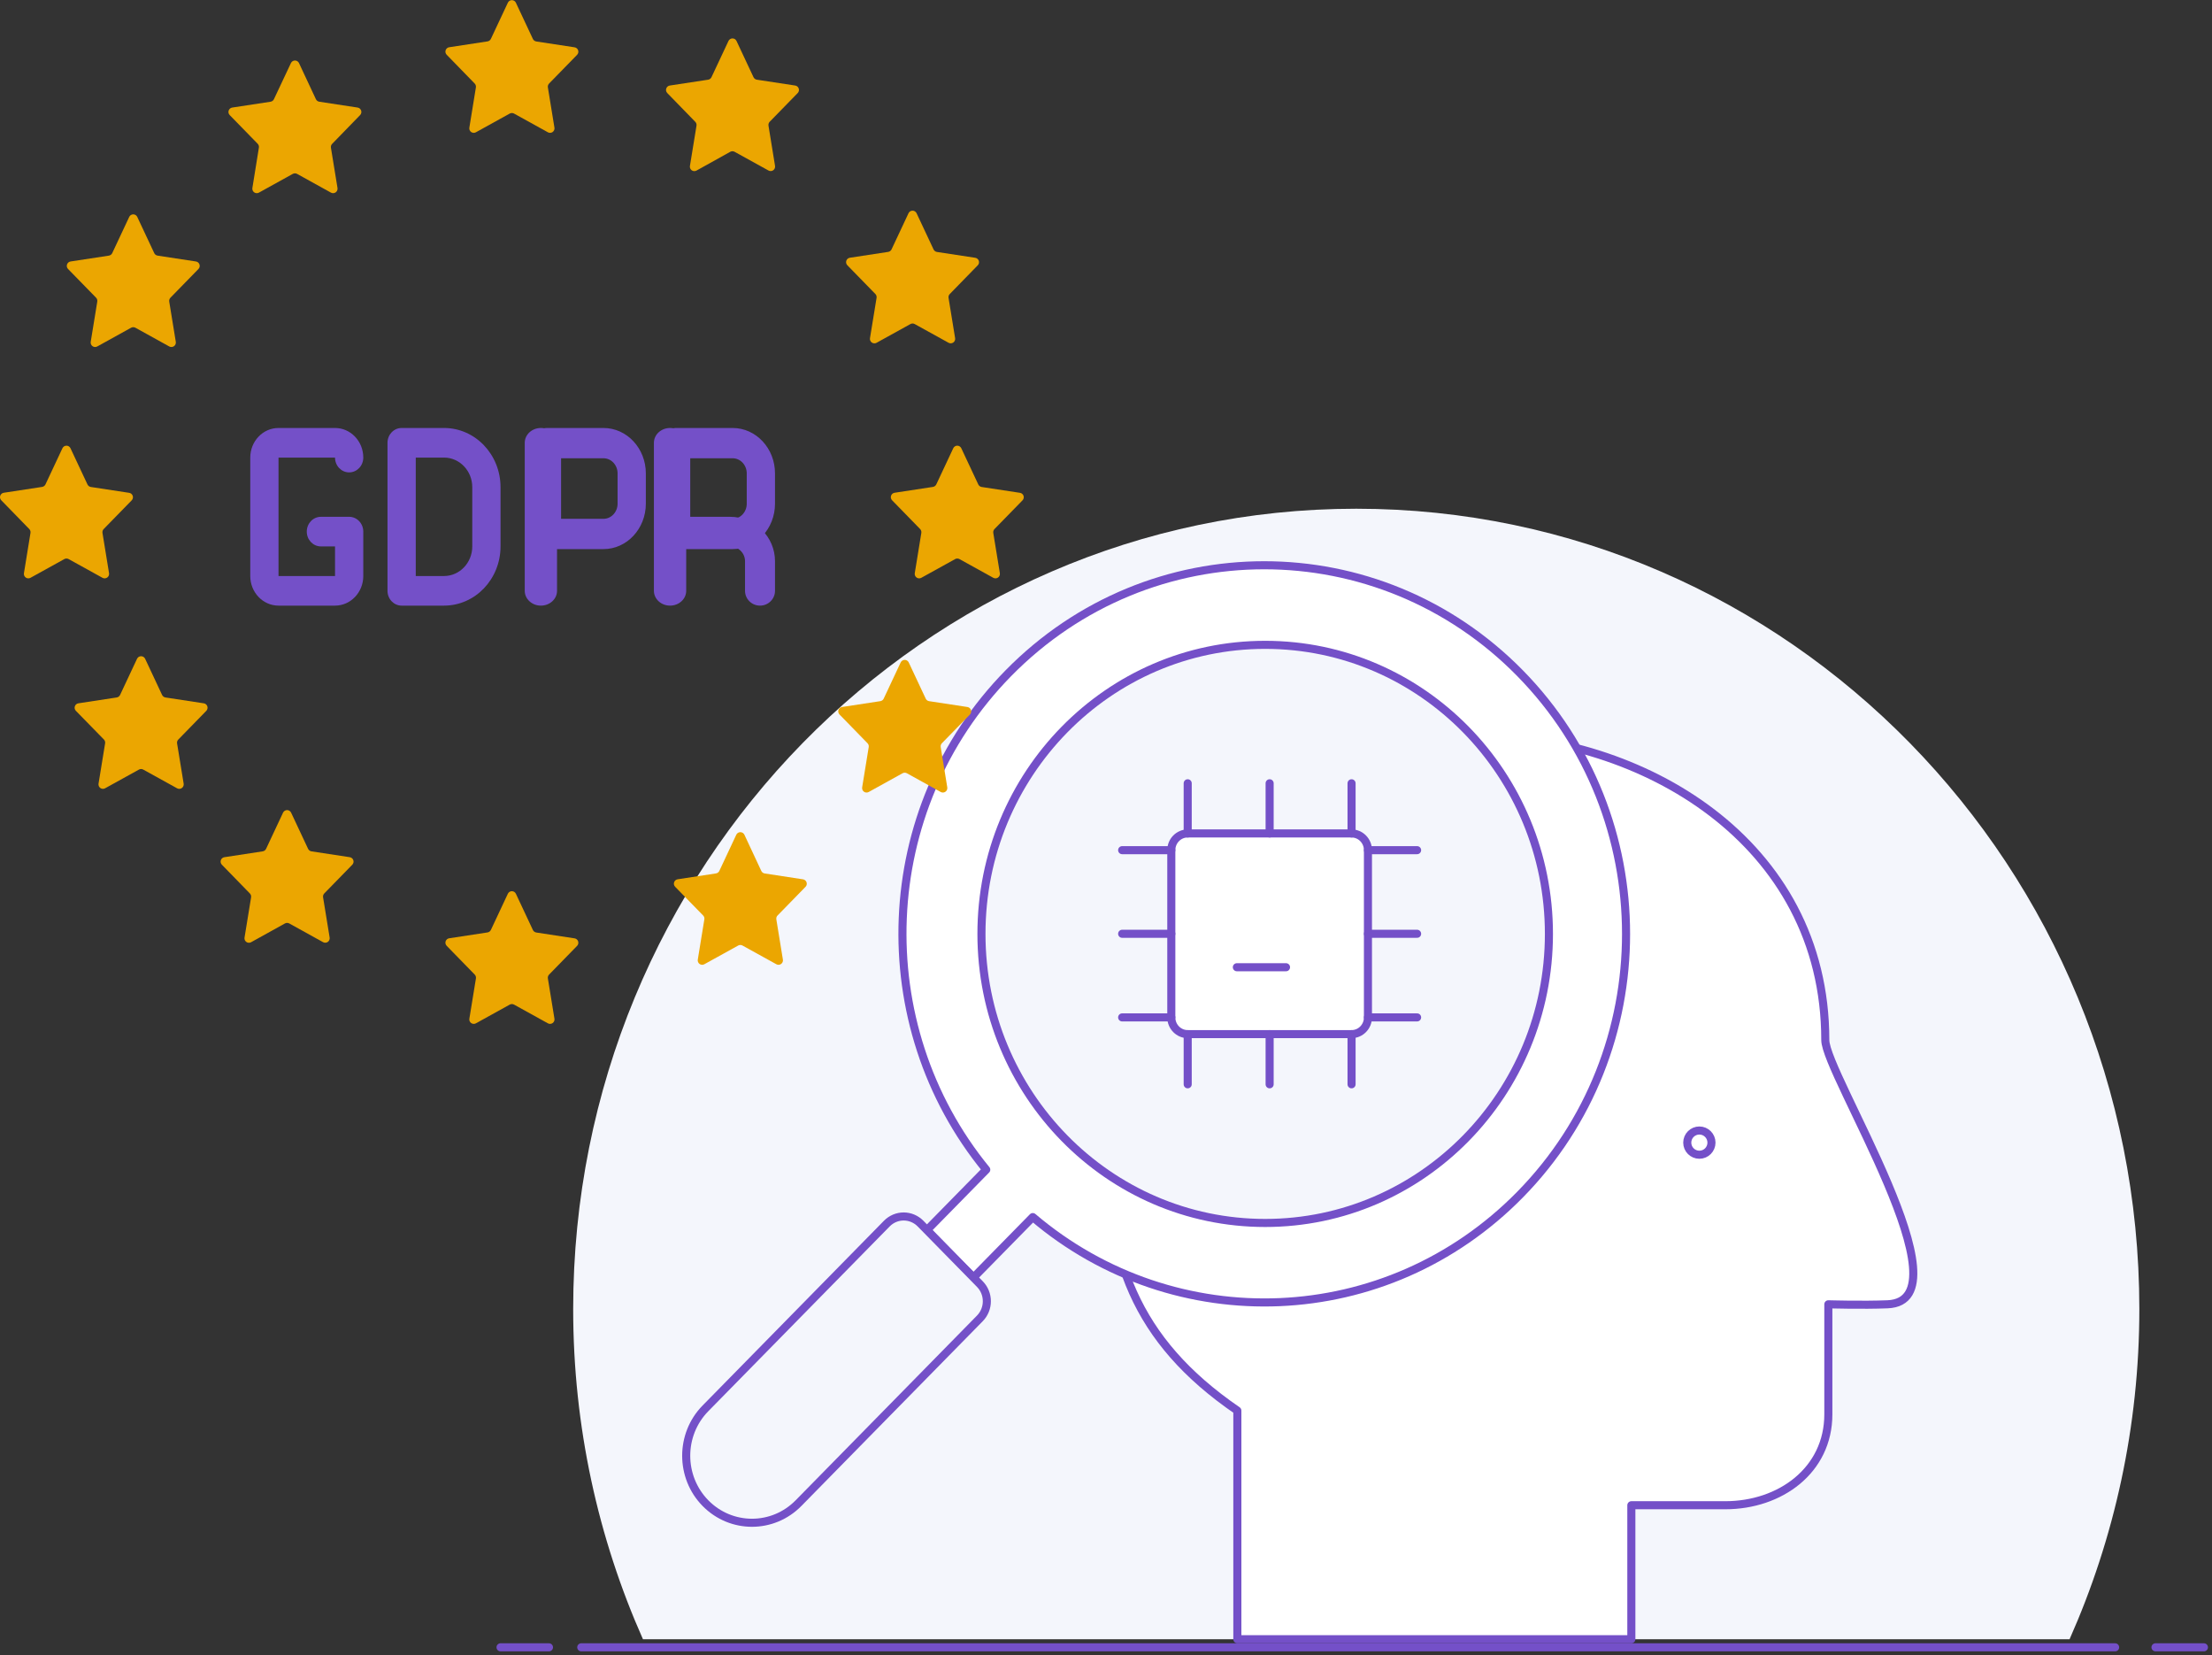 <?xml version="1.0" encoding="UTF-8"?>
<svg width="274px" height="205px" viewBox="0 0 274 205" version="1.1" xmlns="http://www.w3.org/2000/svg" xmlns:xlink="http://www.w3.org/1999/xlink">
    <rect x="0" y="0" width="274" height="205" fill="#333333" stroke="none"/>
    <!-- Generator: Sketch 52.6 (67491) - http://www.bohemiancoding.com/sketch -->
    <title>Group 11</title>
    <desc>Created with Sketch.</desc>
    <g id="15--Landing-page" stroke="none" stroke-width="1" fill="none" fill-rule="evenodd">
        <g id="5--Privacy-Compliance" transform="translate(-240, -1370)">
            <g id="Group-11" transform="translate(240, 1370)">
                <g id="chip-head" transform="translate(62, 63)">
                    <path d="M203,99.115 C203,44.376 159.571,0 106,0 C52.429,0 9,44.376 9,99.115 C9,113.697 12.106,127.531 17.643,140 L194.357,140 C199.894,127.531 203,113.697 203,99.115" id="Fill-1" fill="#F4F6FC"></path>
                    <path d="M10,141 L200,141" id="Stroke-3" stroke="#7450C8" stroke-linecap="round" stroke-linejoin="round"></path>
                    <path d="M0,141 L6,141" id="Stroke-5" stroke="#7450C8" stroke-linecap="round" stroke-linejoin="round"></path>
                    <path d="M205,141 L211,141" id="Stroke-7" stroke="#7450C8" stroke-linecap="round" stroke-linejoin="round"></path>
                    <path d="M164.099,65.8 C164.099,41.068 141.2,28 120.415,28 C90.606,28 75,51.434 75,77.779 C75,92.737 78.52,102.94 91.27,111.686 L91.27,140 L140.074,140 L140.074,123.406 L151.707,123.406 C158.508,123.406 164.476,119.087 164.476,112.149 L164.476,98.521 C164.476,98.521 168.709,98.647 171.815,98.521 C182.127,98.082 164.099,69.948 164.099,65.8" id="Fill-9" fill="#FFFFFF"></path>
                    <path d="M164.099,65.8 C164.099,41.068 141.2,28 120.415,28 C90.606,28 75,51.434 75,77.779 C75,92.737 78.52,102.94 91.27,111.686 L91.27,140 L140.074,140 L140.074,123.406 L151.707,123.406 C158.508,123.406 164.476,119.087 164.476,112.149 L164.476,98.521 C164.476,98.521 168.709,98.647 171.815,98.521 C182.127,98.082 164.099,69.948 164.099,65.8 Z" id="Stroke-11" stroke="#7450C8" stroke-linecap="round" stroke-linejoin="round"></path>
                    <g id="Group-2" transform="translate(23, 7)">
                        <path d="M39.904,13.371 C57.408,-4.457 85.788,-4.457 103.292,13.371 C120.794,31.2 120.797,60.105 103.292,77.934 C86.76,94.772 60.54,95.688 42.931,80.721 L35.583,88.206 L29.819,82.337 L37.167,74.851 C22.473,56.915 23.372,30.21 39.904,13.371" id="Fill-13" fill="#FFFFFF"></path>
                        <path d="M39.904,13.371 C57.408,-4.457 85.788,-4.457 103.292,13.371 C120.794,31.2 120.797,60.105 103.292,77.934 C86.76,94.772 60.54,95.688 42.931,80.721 L35.583,88.206 L29.819,82.337 L37.167,74.851 C22.473,56.915 23.372,30.21 39.904,13.371 Z" id="Stroke-15" stroke="#7450C8" stroke-linecap="round" stroke-linejoin="round"></path>
                        <path d="M36.572,45.652 C36.572,65.422 52.307,81.449 71.717,81.449 C91.13,81.449 106.865,65.422 106.865,45.652 C106.865,25.882 91.13,9.856 71.717,9.856 C52.307,9.856 36.572,25.882 36.572,45.652" id="Fill-17" fill="#F4F6FC"></path>
                        <path d="M24.852,81.524 C25.408,80.961 26.156,80.646 26.936,80.646 C27.718,80.646 28.467,80.961 29.022,81.524 L36.378,89.019 C37.528,90.191 37.528,92.09 36.378,93.264 L13.911,116.146 C10.728,119.386 5.569,119.386 2.385,116.146 C-0.795,112.904 -0.795,107.649 2.385,104.407 L24.852,81.524 Z" id="Fill-19" fill="#F4F6FC"></path>
                        <path d="M24.852,81.524 C25.408,80.961 26.156,80.646 26.936,80.646 C27.718,80.646 28.467,80.961 29.022,81.524 L36.378,89.019 C37.528,90.191 37.528,92.09 36.378,93.264 L13.911,116.146 C10.728,119.386 5.569,119.386 2.385,116.146 C-0.795,112.904 -0.795,107.649 2.385,104.407 L24.852,81.524 Z" id="Stroke-21" stroke="#7450C8" stroke-linecap="round" stroke-linejoin="round"></path>
                        <path d="M36.572,45.652 C36.572,65.422 52.307,81.449 71.717,81.449 C91.13,81.449 106.865,65.422 106.865,45.652 C106.865,25.882 91.13,9.856 71.717,9.856 C52.307,9.856 36.572,25.882 36.572,45.652 Z" id="Stroke-23" stroke="#7450C8" stroke-linecap="round" stroke-linejoin="round"></path>
                    </g>
                    <g id="Group" transform="translate(77, 34)">
                        <path d="M6.09,28.995 C6.09,30.138 6.998,31.064 8.12,31.064 L28.417,31.064 C29.539,31.064 30.447,30.138 30.447,28.995 L30.447,8.284 C30.447,7.139 29.539,6.213 28.417,6.213 L8.12,6.213 C6.998,6.213 6.09,7.139 6.09,8.284 L6.09,28.995 Z" id="Fill-25" fill="#FFFFFF"></path>
                        <path d="M6.09,28.995 C6.09,30.138 6.998,31.064 8.12,31.064 L28.417,31.064 C29.539,31.064 30.447,30.138 30.447,28.995 L30.447,8.284 C30.447,7.139 29.539,6.213 28.417,6.213 L8.12,6.213 C6.998,6.213 6.09,7.139 6.09,8.284 L6.09,28.995 Z" id="Stroke-27" stroke="#7450C8" stroke-linecap="round" stroke-linejoin="round"></path>
                        <path d="M28.418,6.213 L28.418,8.65973959e-15" id="Stroke-29" stroke="#7450C8" stroke-linecap="round" stroke-linejoin="round"></path>
                        <path d="M18.269,6.213 L18.269,8.65973959e-15" id="Stroke-31" stroke="#7450C8" stroke-linecap="round" stroke-linejoin="round"></path>
                        <path d="M8.12,6.213 L8.12,8.65973959e-15" id="Stroke-33" stroke="#7450C8" stroke-linecap="round" stroke-linejoin="round"></path>
                        <path d="M28.418,37.278 L28.418,31.065" id="Stroke-35" stroke="#7450C8" stroke-linecap="round" stroke-linejoin="round"></path>
                        <path d="M18.269,37.278 L18.269,31.065" id="Stroke-37" stroke="#7450C8" stroke-linecap="round" stroke-linejoin="round"></path>
                        <path d="M8.12,37.278 L8.12,31.065" id="Stroke-39" stroke="#7450C8" stroke-linecap="round" stroke-linejoin="round"></path>
                        <path d="M36.537,8.283 L30.447,8.283" id="Stroke-41" stroke="#7450C8" stroke-linecap="round" stroke-linejoin="round"></path>
                        <path d="M36.537,18.638 L30.447,18.638" id="Stroke-43" stroke="#7450C8" stroke-linecap="round" stroke-linejoin="round"></path>
                        <path d="M36.537,28.993 L30.447,28.993" id="Stroke-45" stroke="#7450C8" stroke-linecap="round" stroke-linejoin="round"></path>
                        <path d="M6.09,8.283 L4.26325641e-14,8.283" id="Stroke-47" stroke="#7450C8" stroke-linecap="round" stroke-linejoin="round"></path>
                        <path d="M6.09,18.638 L4.26325641e-14,18.638" id="Stroke-49" stroke="#7450C8" stroke-linecap="round" stroke-linejoin="round"></path>
                        <path d="M6.09,28.993 L4.26325641e-14,28.993" id="Stroke-51" stroke="#7450C8" stroke-linecap="round" stroke-linejoin="round"></path>
                        <path d="M20.299,22.78 L14.209,22.78" id="Stroke-53" stroke="#7450C8" stroke-linecap="round" stroke-linejoin="round"></path>
                    </g>
                    <path d="M150,78.501 C150,79.328 149.328,80 148.5,80 C147.674,80 147,79.328 147,78.501 C147,77.672 147.674,77 148.5,77 C149.328,77 150,77.672 150,78.501 Z" id="Stroke-55" stroke="#7450C8" stroke-linecap="round" stroke-linejoin="round"></path>
                </g>
                <g id="gdpr" fill-rule="nonzero">
                    <g id="Group" fill="#EBA601">
                        <path d="M63.906,0.342 L66.009,4.824 C66.089,4.989 66.245,5.106 66.426,5.135 L71.173,5.859 C71.377,5.89 71.547,6.033 71.613,6.229 C71.679,6.426 71.629,6.642 71.484,6.79 L68.015,10.345 C67.894,10.472 67.838,10.647 67.865,10.82 L68.679,15.812 C68.713,16.02 68.625,16.229 68.453,16.35 C68.281,16.472 68.054,16.485 67.87,16.383 L63.674,14.064 C63.508,13.973 63.307,13.973 63.14,14.064 L58.947,16.383 C58.763,16.485 58.536,16.472 58.364,16.35 C58.192,16.229 58.104,16.02 58.138,15.812 L58.95,10.82 C58.976,10.647 58.921,10.472 58.8,10.345 L55.331,6.781 C55.186,6.633 55.136,6.417 55.202,6.22 C55.267,6.024 55.437,5.881 55.642,5.85 L60.389,5.126 C60.57,5.097 60.726,4.981 60.806,4.815 L62.909,0.333 C63.001,0.139 63.197,0.016 63.41,0.018 C63.624,0.02 63.818,0.146 63.906,0.342 Z" id="Path"></path>
                        <path d="M63.906,110.686 L66.009,115.168 C66.089,115.334 66.245,115.45 66.426,115.48 L71.173,116.204 C71.377,116.235 71.547,116.378 71.613,116.574 C71.679,116.77 71.629,116.987 71.484,117.135 L68.015,120.69 C67.894,120.816 67.838,120.992 67.865,121.165 L68.679,126.156 C68.713,126.365 68.625,126.573 68.453,126.695 C68.281,126.817 68.054,126.829 67.87,126.728 L63.676,124.409 C63.51,124.318 63.309,124.318 63.142,124.409 L58.95,126.728 C58.765,126.829 58.538,126.817 58.366,126.695 C58.194,126.573 58.106,126.365 58.14,126.156 L58.954,121.165 C58.98,120.992 58.925,120.816 58.804,120.69 L55.33,117.126 C55.185,116.978 55.136,116.761 55.201,116.565 C55.267,116.369 55.437,116.225 55.642,116.195 L60.389,115.471 C60.57,115.442 60.726,115.325 60.806,115.159 L62.909,110.677 C63,110.484 63.196,110.361 63.41,110.363 C63.624,110.365 63.818,110.491 63.906,110.686 Z" id="Path"></path>
                        <path d="M37.032,7.803 L39.131,12.285 C39.211,12.451 39.367,12.568 39.548,12.597 L44.295,13.32 C44.5,13.351 44.67,13.495 44.736,13.691 C44.801,13.887 44.751,14.104 44.606,14.252 L41.142,17.816 C41.019,17.941 40.963,18.117 40.992,18.29 L41.806,23.282 C41.84,23.491 41.752,23.701 41.579,23.823 C41.406,23.944 41.179,23.956 40.994,23.854 L36.801,21.534 C36.634,21.444 36.433,21.444 36.267,21.534 L32.074,23.854 C31.889,23.956 31.662,23.944 31.488,23.823 C31.316,23.701 31.227,23.491 31.262,23.282 L32.069,18.282 C32.098,18.109 32.043,17.933 31.922,17.807 L28.454,14.252 C28.31,14.104 28.26,13.886 28.326,13.69 C28.392,13.494 28.563,13.351 28.768,13.32 L33.515,12.597 C33.696,12.568 33.852,12.452 33.93,12.286 L36.042,7.803 C36.135,7.614 36.327,7.494 36.538,7.494 C36.748,7.494 36.94,7.614 37.032,7.803 Z" id="Path"></path>
                        <path d="M92.205,103.364 L94.303,107.857 C94.383,108.023 94.539,108.139 94.721,108.168 L99.468,108.894 C99.672,108.924 99.843,109.067 99.908,109.263 C99.974,109.46 99.924,109.676 99.779,109.823 L96.314,113.374 C96.191,113.498 96.135,113.674 96.164,113.847 L96.978,118.838 C97.013,119.047 96.924,119.257 96.751,119.379 C96.578,119.501 96.351,119.513 96.166,119.41 L91.973,117.093 C91.807,117 91.605,117 91.439,117.093 L87.246,119.41 C87.061,119.513 86.834,119.501 86.661,119.379 C86.488,119.257 86.4,119.047 86.434,118.838 L87.248,113.847 C87.277,113.674 87.222,113.499 87.1,113.374 L83.629,109.817 C83.485,109.668 83.436,109.452 83.502,109.257 C83.569,109.061 83.738,108.919 83.942,108.888 L88.689,108.162 C88.871,108.133 89.026,108.017 89.104,107.85 L91.207,103.368 C91.299,103.177 91.492,103.054 91.705,103.053 C91.917,103.052 92.112,103.173 92.205,103.364 Z" id="Path"></path>
                        <path d="M17.003,26.864 L19.106,31.346 C19.186,31.512 19.341,31.628 19.523,31.657 L24.27,32.381 C24.474,32.412 24.645,32.555 24.71,32.752 C24.776,32.948 24.726,33.164 24.581,33.312 L21.112,36.867 C20.991,36.994 20.936,37.169 20.962,37.342 L21.776,42.334 C21.81,42.542 21.722,42.751 21.55,42.873 C21.378,42.994 21.151,43.007 20.966,42.906 L16.773,40.586 C16.607,40.495 16.406,40.495 16.239,40.586 L12.046,42.906 C11.862,43.007 11.635,42.994 11.463,42.873 C11.291,42.751 11.203,42.542 11.237,42.334 L12.051,37.342 C12.078,37.169 12.022,36.994 11.901,36.867 L8.427,33.308 C8.285,33.16 8.237,32.945 8.302,32.75 C8.367,32.555 8.536,32.413 8.739,32.381 L13.486,31.657 C13.667,31.628 13.823,31.512 13.902,31.346 L16.006,26.863 C16.096,26.669 16.29,26.545 16.505,26.545 C16.719,26.545 16.913,26.669 17.003,26.864 Z" id="Path"></path>
                        <path d="M112.566,82.036 L114.669,86.519 C114.747,86.684 114.903,86.801 115.084,86.83 L119.831,87.553 C120.036,87.584 120.207,87.727 120.273,87.923 C120.339,88.12 120.289,88.337 120.144,88.485 L116.673,92.04 C116.552,92.166 116.497,92.342 116.525,92.514 L117.34,97.507 C117.374,97.715 117.285,97.925 117.112,98.047 C116.939,98.168 116.712,98.18 116.527,98.078 L112.334,95.758 C112.168,95.668 111.967,95.668 111.8,95.758 L107.607,98.078 C107.422,98.18 107.195,98.168 107.022,98.047 C106.849,97.925 106.761,97.715 106.795,97.507 L107.609,92.514 C107.638,92.341 107.582,92.165 107.459,92.04 L103.988,88.48 C103.846,88.332 103.797,88.117 103.863,87.922 C103.928,87.728 104.096,87.585 104.299,87.553 L109.046,86.829 C109.228,86.801 109.384,86.684 109.463,86.518 L111.566,82.036 C111.657,81.842 111.852,81.718 112.066,81.718 C112.28,81.718 112.475,81.842 112.566,82.036 Z" id="Path"></path>
                        <path d="M8.733,55.514 L10.837,59.996 C10.916,60.162 11.072,60.278 11.254,60.307 L16.001,61.031 C16.205,61.062 16.375,61.205 16.441,61.401 C16.506,61.598 16.457,61.814 16.312,61.962 L12.843,65.517 C12.722,65.644 12.666,65.819 12.693,65.992 L13.507,70.984 C13.54,71.192 13.453,71.401 13.28,71.522 C13.108,71.644 12.882,71.657 12.697,71.555 L8.502,69.236 C8.335,69.145 8.134,69.145 7.968,69.236 L3.775,71.555 C3.59,71.657 3.364,71.644 3.192,71.522 C3.019,71.401 2.932,71.192 2.965,70.984 L3.777,65.992 C3.804,65.819 3.748,65.644 3.627,65.517 L0.158,61.953 C0.013,61.806 -0.037,61.589 0.029,61.393 C0.094,61.197 0.264,61.053 0.469,61.022 L5.216,60.298 C5.397,60.269 5.553,60.153 5.633,59.987 L7.736,55.505 C7.827,55.312 8.024,55.189 8.238,55.191 C8.452,55.193 8.645,55.319 8.733,55.514 Z" id="Path"></path>
                        <path d="M119.078,55.514 L121.181,59.996 C121.261,60.162 121.417,60.278 121.599,60.307 L126.346,61.031 C126.55,61.062 126.72,61.205 126.786,61.401 C126.851,61.598 126.802,61.814 126.657,61.962 L123.188,65.517 C123.067,65.644 123.011,65.819 123.037,65.992 L123.852,70.984 C123.885,71.192 123.797,71.401 123.625,71.522 C123.453,71.644 123.227,71.657 123.042,71.555 L118.849,69.236 C118.683,69.145 118.481,69.145 118.315,69.236 L114.122,71.555 C113.937,71.657 113.711,71.644 113.539,71.522 C113.367,71.401 113.279,71.192 113.312,70.984 L114.126,65.992 C114.153,65.819 114.097,65.644 113.977,65.517 L110.503,61.953 C110.358,61.805 110.308,61.589 110.374,61.392 C110.439,61.196 110.609,61.053 110.814,61.022 L115.561,60.298 C115.743,60.269 115.898,60.153 115.978,59.987 L118.081,55.505 C118.173,55.311 118.369,55.188 118.583,55.19 C118.796,55.193 118.99,55.319 119.078,55.514 Z" id="Path"></path>
                        <path d="M17.976,81.579 L20.079,86.062 C20.159,86.228 20.314,86.344 20.496,86.373 L25.243,87.097 C25.448,87.128 25.618,87.271 25.683,87.467 C25.749,87.663 25.699,87.88 25.555,88.028 L22.085,91.585 C21.962,91.71 21.906,91.885 21.935,92.058 L22.75,97.05 C22.784,97.258 22.695,97.468 22.523,97.59 C22.349,97.712 22.122,97.724 21.937,97.621 L17.744,95.304 C17.578,95.211 17.376,95.211 17.21,95.304 L13.017,97.621 C12.831,97.724 12.603,97.71 12.43,97.587 C12.258,97.464 12.171,97.252 12.207,97.043 L13.02,92.051 C13.048,91.879 12.993,91.704 12.872,91.579 L9.4,88.028 C9.255,87.88 9.206,87.663 9.271,87.467 C9.336,87.271 9.507,87.128 9.711,87.097 L14.458,86.373 C14.639,86.344 14.795,86.228 14.873,86.062 L16.977,81.579 C17.069,81.387 17.263,81.264 17.476,81.264 C17.689,81.264 17.884,81.387 17.976,81.579 Z" id="Path"></path>
                        <path d="M113.537,26.407 L115.64,30.889 C115.72,31.055 115.876,31.171 116.057,31.201 L120.804,31.924 C121.008,31.956 121.178,32.099 121.244,32.295 C121.31,32.491 121.26,32.708 121.115,32.855 L117.646,36.413 C117.525,36.538 117.469,36.713 117.496,36.885 L118.31,41.877 C118.344,42.085 118.256,42.294 118.084,42.416 C117.912,42.537 117.685,42.55 117.501,42.449 L113.308,40.132 C113.141,40.039 112.939,40.039 112.773,40.132 L108.581,42.449 C108.394,42.554 108.164,42.542 107.99,42.418 C107.815,42.294 107.728,42.081 107.766,41.87 L108.581,36.879 C108.608,36.706 108.552,36.531 108.43,36.406 L104.961,32.849 C104.817,32.701 104.767,32.484 104.832,32.288 C104.898,32.092 105.068,31.948 105.272,31.918 L110.019,31.194 C110.201,31.165 110.357,31.049 110.436,30.883 L112.54,26.4 C112.632,26.208 112.827,26.086 113.04,26.088 C113.254,26.089 113.447,26.213 113.537,26.407 Z" id="Path"></path>
                        <path d="M36.059,100.636 L38.163,105.118 C38.242,105.284 38.398,105.401 38.58,105.43 L43.327,106.153 C43.531,106.184 43.701,106.328 43.767,106.524 C43.833,106.72 43.782,106.936 43.638,107.085 L40.169,110.64 C40.047,110.766 39.992,110.941 40.019,111.114 L40.833,116.106 C40.866,116.314 40.778,116.523 40.606,116.645 C40.434,116.766 40.208,116.779 40.023,116.678 L35.83,114.358 C35.663,114.267 35.462,114.267 35.296,114.358 L31.099,116.684 C30.914,116.785 30.687,116.773 30.515,116.651 C30.343,116.53 30.255,116.321 30.289,116.113 L31.103,111.121 C31.13,110.948 31.074,110.772 30.953,110.646 L27.484,107.084 C27.339,106.936 27.289,106.72 27.355,106.523 C27.42,106.327 27.59,106.184 27.795,106.153 L32.542,105.429 C32.724,105.4 32.879,105.284 32.959,105.118 L35.062,100.636 C35.154,100.443 35.348,100.32 35.561,100.32 C35.774,100.32 35.968,100.443 36.059,100.636 Z" id="Path"></path>
                        <path d="M91.232,5.075 L93.335,9.557 C93.414,9.724 93.57,9.84 93.752,9.869 L98.499,10.592 C98.704,10.624 98.874,10.767 98.939,10.963 C99.005,11.159 98.955,11.376 98.81,11.524 L95.341,15.079 C95.22,15.205 95.165,15.38 95.191,15.553 L96.005,20.546 C96.039,20.753 95.951,20.962 95.779,21.084 C95.606,21.206 95.38,21.218 95.195,21.117 L90.993,18.797 C90.827,18.707 90.626,18.707 90.46,18.797 L86.271,21.126 C86.086,21.227 85.859,21.214 85.688,21.093 C85.516,20.971 85.427,20.762 85.461,20.554 L86.275,15.562 C86.302,15.389 86.246,15.214 86.125,15.088 L82.656,11.524 C82.511,11.376 82.462,11.159 82.527,10.963 C82.593,10.767 82.763,10.623 82.967,10.592 L87.714,9.87 C87.896,9.841 88.052,9.725 88.131,9.559 L90.234,5.077 C90.324,4.883 90.518,4.758 90.733,4.757 C90.946,4.757 91.141,4.881 91.232,5.075 Z" id="Path"></path>
                    </g>
                    <g id="Group" transform="translate(31, 53)" fill="#7450C8">
                        <path d="M10.5,22 L3.5,22 C1.567,22 0,20.358 0,18.333 L0,3.667 C0,1.642 1.567,0 3.5,0 L10.5,0 C12.433,0 14,1.642 14,3.667 C14,4.679 13.217,5.5 12.25,5.5 C11.283,5.5 10.5,4.679 10.5,3.667 L3.5,3.667 L3.5,18.333 L10.5,18.333 L10.5,14.667 L8.75,14.667 C7.783,14.667 7,13.846 7,12.833 C7,11.821 7.783,11 8.75,11 L12.25,11 C13.216,11 14,11.821 14,12.833 L14,18.333 C14,20.358 12.433,22 10.5,22 Z" id="Path"></path>
                        <path d="M24,22 L18.75,22 C17.784,22 17,21.179 17,20.167 L17,1.833 C17,0.821 17.783,0 18.75,0 L24,0 C27.866,0 31,3.283 31,7.333 L31,14.666 C31,18.717 27.866,22 24,22 Z M20.5,18.333 L24,18.333 C25.933,18.333 27.5,16.692 27.5,14.667 L27.5,7.334 C27.5,5.309 25.933,3.667 24,3.667 L20.5,3.667 L20.5,18.333 Z" id="Shape"></path>
                        <path d="M36,22 C34.896,22 34,21.179 34,20.167 L34,1.833 C34,0.821 34.895,0 36,0 C37.105,0 38,0.821 38,1.833 L38,20.167 C38,21.179 37.105,22 36,22 Z" id="Path"></path>
                        <path d="M43.75,15 L36.75,15 C35.784,15 35,14.161 35,13.125 L35,1.875 C35,0.84 35.783,0 36.75,0 L43.75,0 C46.649,0 49,2.518 49,5.625 L49,9.375 C49,12.482 46.649,15 43.75,15 Z M38.5,11.25 L43.75,11.25 C44.716,11.25 45.5,10.411 45.5,9.375 L45.5,5.625 C45.5,4.59 44.717,3.75 43.75,3.75 L38.5,3.75 L38.5,11.25 Z" id="Shape"></path>
                        <path d="M52,22 C50.896,22 50,21.179 50,20.167 L50,1.833 C50,0.821 50.895,0 52,0 C53.105,0 54,0.821 54,1.833 L54,20.167 C54,21.179 53.104,22 52,22 Z" id="Path"></path>
                        <path d="M59.75,15 L52.75,15 C51.784,15 51,14.161 51,13.125 L51,1.875 C51,0.84 51.783,0 52.75,0 L59.75,0 C62.649,0 65,2.518 65,5.625 L65,9.375 C65,12.482 62.649,15 59.75,15 Z M54.5,11.25 L59.75,11.25 C60.716,11.25 61.5,10.411 61.5,9.375 L61.5,5.625 C61.5,4.59 60.717,3.75 59.75,3.75 L54.5,3.75 L54.5,11.25 Z" id="Shape"></path>
                        <path d="M63.143,22 C62.117,22 61.286,21.179 61.286,20.167 L61.286,16.5 C61.286,15.488 60.454,14.667 59.429,14.667 L53.857,14.667 C52.832,14.667 52,13.846 52,12.833 C52,11.821 52.831,11 53.857,11 L59.429,11 C62.506,11 65,13.462 65,16.5 L65,20.166 C65,21.179 64.169,22 63.143,22 Z" id="Path"></path>
                    </g>
                </g>
            </g>
        </g>
    </g>
</svg>